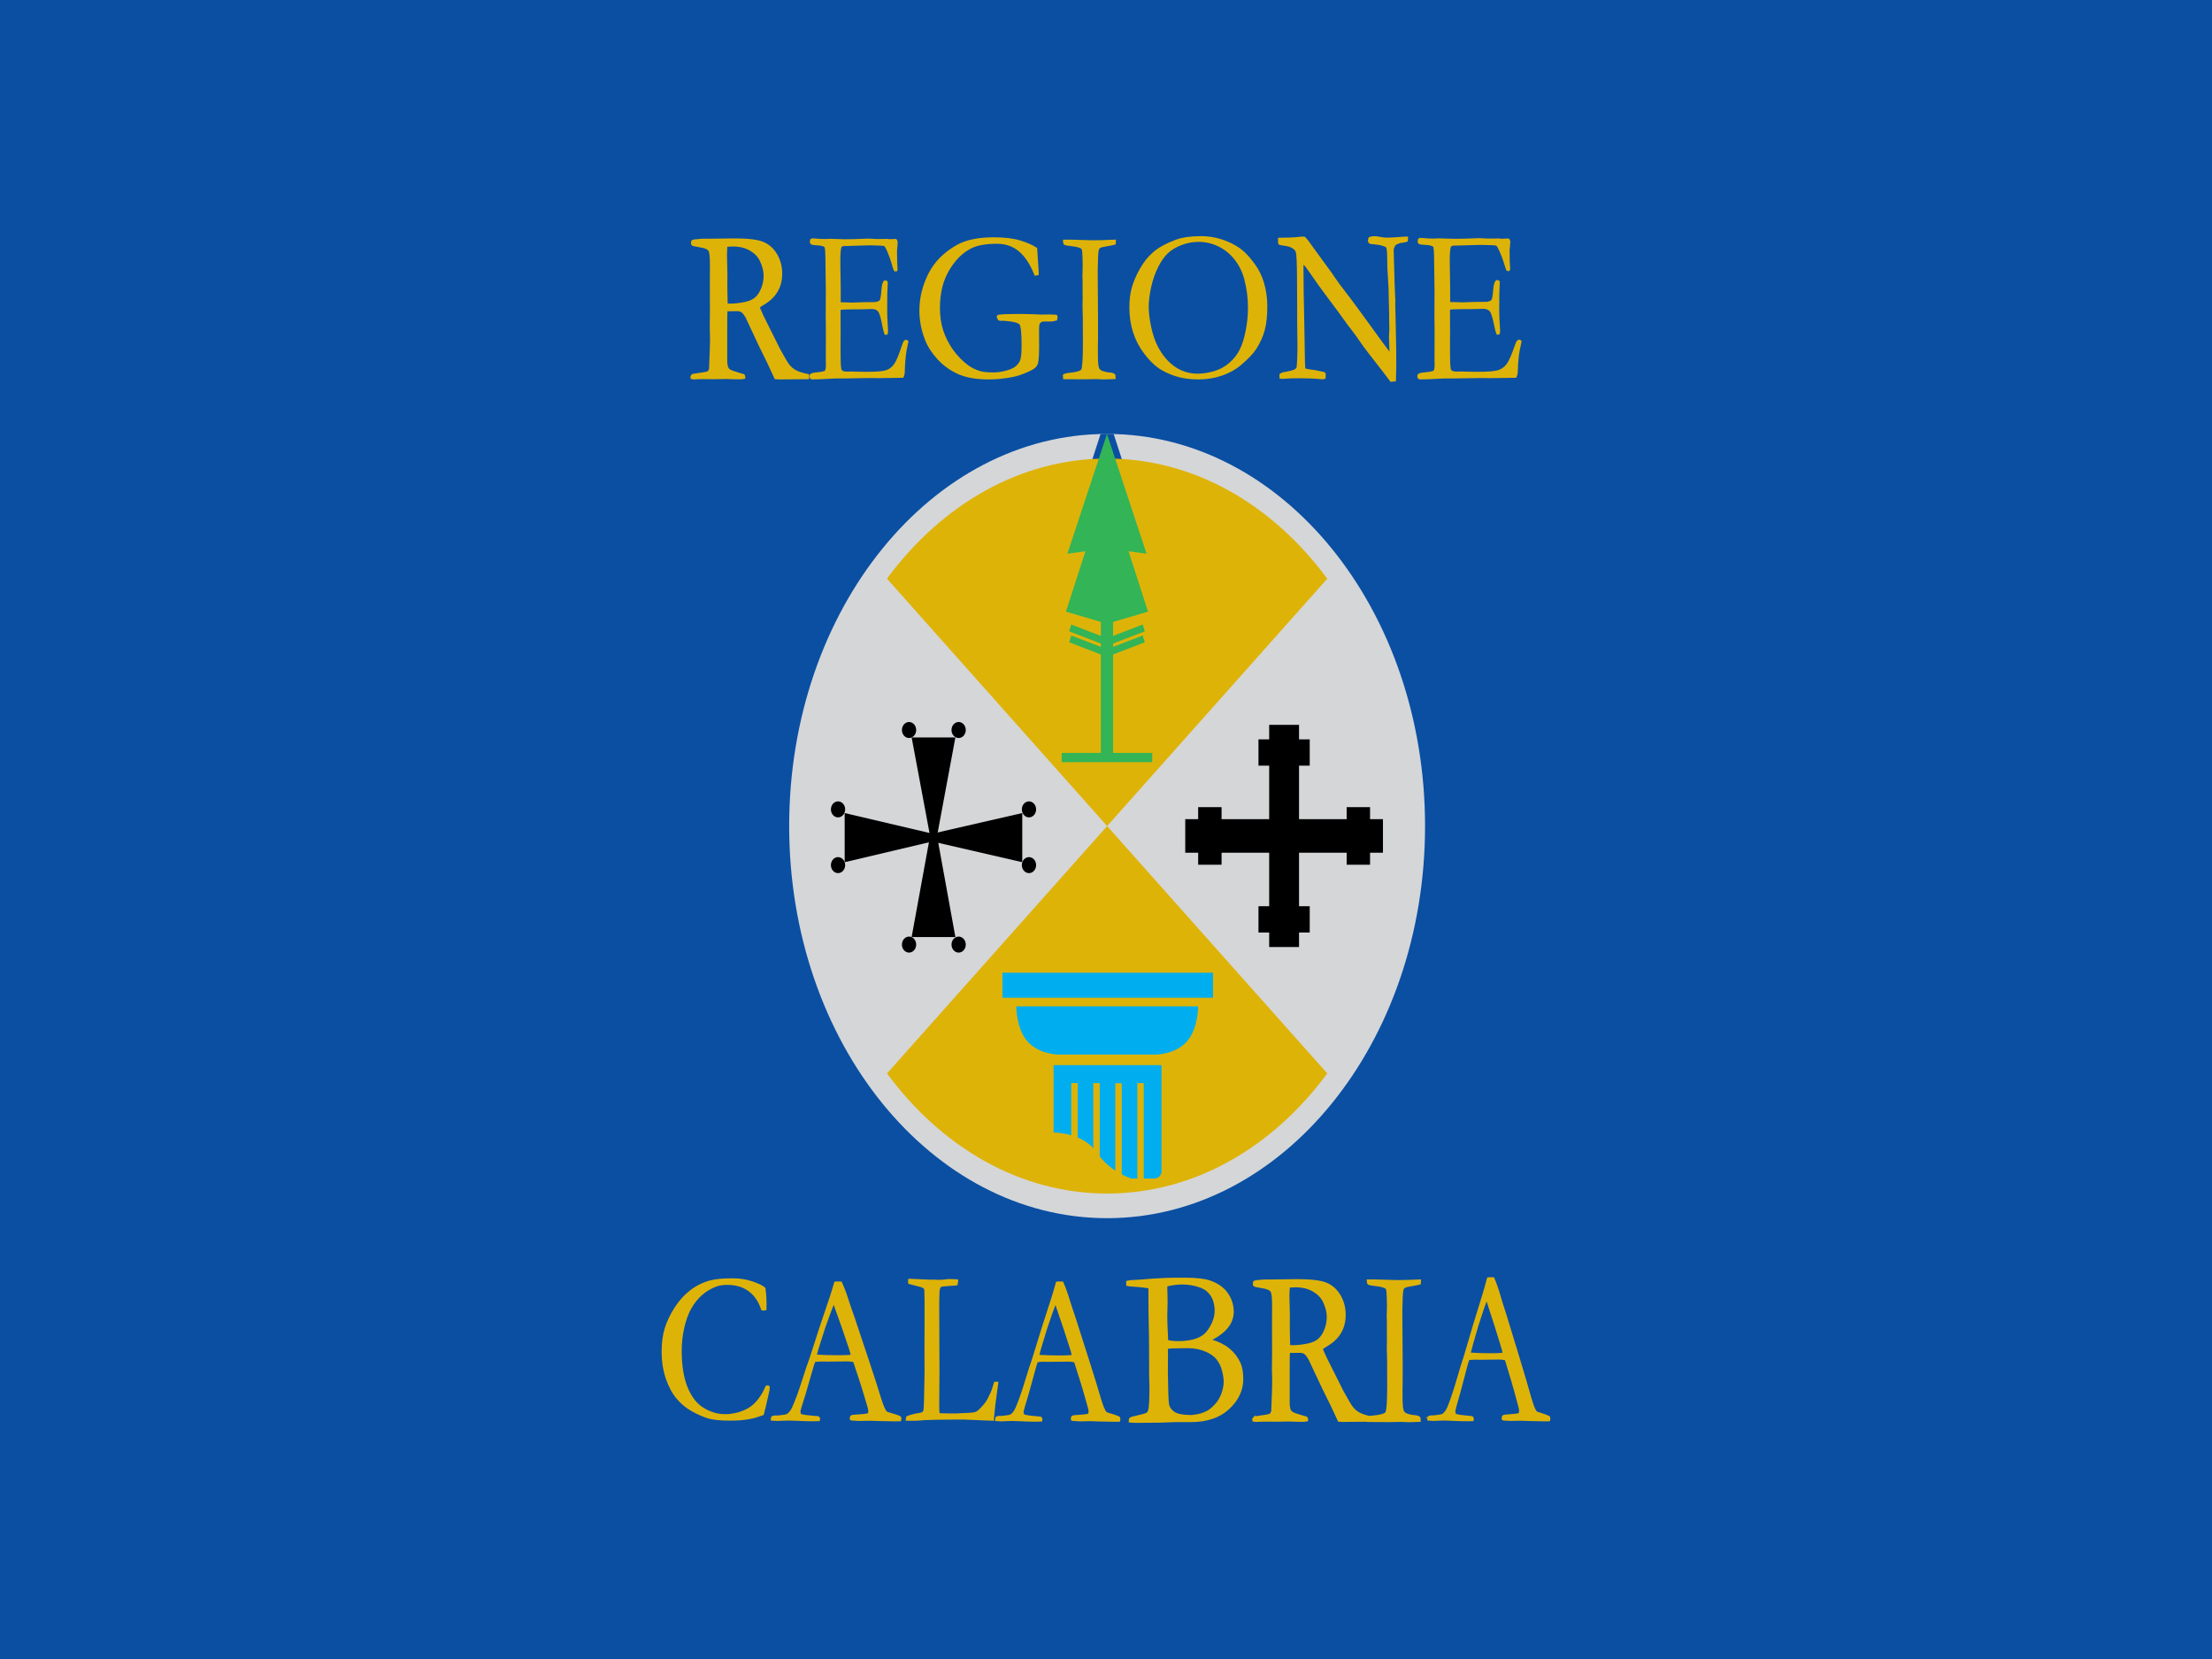 <svg xmlns="http://www.w3.org/2000/svg" viewBox="0 0 640 480"><rect width="640" height="480" style="fill:#0a4fa2;fill-opacity:1;fill-rule:evenodd;stroke:none"/><path d="M 200.381 108.436 C 202.974 108.083 204.439 107.834 204.777 107.688 C 205.008 107.584 205.221 107.273 205.416 106.754 L 205.416 106.411 C 205.416 105.892 205.487 104.014 205.629 100.775 C 205.665 99.861 205.683 98.969 205.683 98.097 L 205.603 94.391 L 205.656 90.187 L 205.629 82.37 L 205.656 76.764 C 205.674 74.398 205.518 72.955 205.19 72.436 C 204.861 71.917 204.013 71.548 202.645 71.33 C 201.278 71.112 200.523 70.951 200.381 70.847 C 200.239 70.744 200.167 70.578 200.167 70.349 C 200.167 70.204 200.194 70.017 200.247 69.789 C 200.425 69.602 200.834 69.498 201.473 69.477 C 201.562 69.477 201.806 69.451 202.206 69.399 C 202.605 69.348 202.983 69.322 203.338 69.322 L 205.523 69.322 L 212.53 69.228 C 216.491 69.228 219.266 69.571 220.856 70.256 C 222.446 70.941 223.711 72.098 224.653 73.728 C 225.594 75.358 226.065 77.18 226.065 79.194 C 226.065 83.014 224.351 85.931 220.923 87.944 C 220.336 88.297 219.875 88.609 219.537 88.879 C 220.141 90.374 220.985 92.169 222.068 94.266 L 225.452 101.055 C 226.802 103.546 227.734 105.109 228.25 105.742 C 228.765 106.375 229.391 106.899 230.128 107.315 C 230.865 107.73 232.104 108.124 233.845 108.498 C 233.862 108.706 233.871 108.872 233.871 108.996 C 233.871 109.121 233.863 109.277 233.845 109.463 C 231.411 109.505 228.56 109.526 225.292 109.526 C 225.061 109.526 224.742 109.505 224.333 109.463 C 223.072 106.64 221.589 103.536 219.884 100.152 L 215.94 91.744 C 215.407 90.872 214.968 90.327 214.622 90.109 C 214.275 89.891 213.818 89.782 213.249 89.782 L 210.985 89.813 L 210.239 89.782 C 210.185 90.446 210.159 91.806 210.159 93.861 L 210.159 104.512 C 210.141 104.906 210.212 105.456 210.372 106.162 C 210.514 106.557 210.758 106.873 211.105 107.112 C 211.451 107.351 212.45 107.709 214.102 108.187 L 215.194 108.498 C 215.336 108.706 215.407 108.986 215.407 109.339 C 214.928 109.443 214.59 109.495 214.395 109.495 C 212.796 109.495 211.669 109.474 211.011 109.432 C 210.674 109.412 210.399 109.401 210.185 109.401 L 206.562 109.464 L 203.018 109.432 C 202.858 109.432 202.05 109.464 200.594 109.526 L 200.061 109.401 L 200.008 109.09 C 200.008 108.903 200.132 108.685 200.381 108.436 L 200.381 108.436 Z M 210.292 88.069 C 210.772 88.09 211.127 88.1 211.358 88.1 C 212.637 88.1 214.111 87.924 215.781 87.571 C 216.953 87.301 217.903 86.86 218.631 86.247 C 219.36 85.635 219.968 84.726 220.456 83.522 C 220.945 82.318 221.189 81.072 221.189 79.785 C 221.189 78.373 220.807 76.879 220.043 75.301 C 219.457 74.097 218.467 73.09 217.073 72.28 C 215.678 71.47 214.004 71.065 212.051 71.065 C 211.571 71.065 210.949 71.097 210.186 71.159 C 210.115 72.238 210.079 73.069 210.079 73.65 L 210.212 79.474 L 210.185 81.872 C 210.185 83.491 210.221 85.557 210.292 88.069 L 210.292 88.069 Z" style="font-size:72.748px;font-style:normal;font-variant:normal;font-weight:normal;font-stretch:normal;text-indent:0;text-align:start;text-decoration:none;line-height:125%;letter-spacing:0px;word-spacing:0px;text-transform:none;direction:ltr;block-progression:tb;writing-mode:lr-tb;text-anchor:start;baseline-shift:baseline;color:#000000;fill:#deb308;fill-opacity:1;fill-rule:nonzero;stroke:#deb308;stroke-width:0.505;stroke-miterlimit:4;stroke-opacity:1;stroke-dasharray:none;marker:none;visibility:visible;display:inline;overflow:visible;enable-background:accumulate;font-family:Garamond;-inkscape-font-specification:Garamond"/><path d="M 234.5 108.587 C 234.65 108.399 234.778 108.284 234.883 108.242 C 235.138 108.138 235.574 108.055 236.19 107.992 C 237.646 107.867 238.548 107.679 238.893 107.429 C 239.103 107.012 239.208 106.427 239.208 105.676 L 239.186 103.486 L 239.208 95.538 L 239.163 91.782 L 239.186 83.928 L 239.073 75.009 C 239.058 72.882 238.961 71.682 238.78 71.411 C 238.51 71.014 237.706 70.785 236.37 70.722 C 235.799 70.702 235.296 70.639 234.86 70.535 C 234.665 70.389 234.567 70.201 234.567 69.971 C 234.567 69.804 234.605 69.606 234.68 69.377 C 234.815 69.272 234.935 69.22 235.041 69.22 C 235.251 69.22 235.506 69.231 235.806 69.251 C 236.693 69.356 237.609 69.408 238.555 69.408 L 240.222 69.345 L 244.187 69.47 C 246.17 69.471 247.717 69.439 248.828 69.377 C 249.94 69.314 250.691 69.283 251.081 69.283 C 251.427 69.283 252.283 69.325 253.65 69.408 L 256.849 69.377 L 257.232 69.471 L 259.102 69.377 L 259.327 69.533 C 259.402 69.7 259.455 69.878 259.485 70.065 C 259.485 70.357 259.451 70.806 259.383 71.411 C 259.316 72.016 259.282 72.391 259.282 72.537 C 259.282 74.707 259.334 76.543 259.44 78.045 C 259.424 78.17 259.379 78.254 259.304 78.295 C 259.139 78.295 258.989 78.264 258.854 78.201 C 258.688 77.805 258.467 77.106 258.189 76.105 C 257.911 75.103 257.494 73.946 256.939 72.631 C 256.563 71.755 256.27 71.234 256.06 71.067 C 255.85 70.9 255.414 70.816 254.753 70.816 C 254.618 70.816 253.935 70.796 252.703 70.754 C 252.373 70.733 252.05 70.722 251.735 70.722 L 245.314 70.91 L 244.75 70.91 C 243.924 70.91 243.429 71.056 243.264 71.348 C 243.008 71.849 242.881 73.32 242.881 75.761 C 242.881 76.011 242.918 78.514 242.993 83.271 L 242.993 87.621 C 243.158 87.683 243.339 87.714 243.534 87.714 L 243.917 87.714 C 244.172 87.715 244.548 87.725 245.043 87.746 C 245.824 87.788 246.35 87.808 246.62 87.808 C 246.801 87.808 246.958 87.797 247.093 87.777 C 248.716 87.694 250.803 87.652 253.357 87.652 C 254.153 87.464 254.618 87.245 254.753 86.995 C 254.979 86.619 255.148 85.639 255.26 84.053 C 255.373 82.468 255.625 81.571 256.015 81.362 C 256.21 81.362 256.39 81.414 256.556 81.518 C 256.586 81.685 256.601 81.842 256.601 81.988 C 256.601 82.134 256.586 82.374 256.556 82.708 C 256.481 83.479 256.443 85.899 256.443 89.967 C 256.443 91.052 256.484 92.262 256.567 93.597 C 256.65 94.933 256.691 95.652 256.691 95.757 C 256.691 95.944 256.668 96.195 256.623 96.508 C 256.503 96.591 256.406 96.633 256.331 96.633 L 256.173 96.633 C 255.933 96.049 255.7 95.141 255.474 93.91 C 255.084 91.803 254.675 90.484 254.247 89.952 C 253.819 89.42 253.124 89.154 252.163 89.154 C 251.952 89.154 251.569 89.17 251.014 89.201 C 250.458 89.232 249.632 89.248 248.535 89.248 L 247.071 89.248 C 244.983 89.248 243.617 89.31 242.971 89.436 L 242.948 90.468 L 242.971 96.226 L 242.948 99.856 L 242.971 103.392 C 242.986 105.52 243.083 106.751 243.264 107.085 C 243.519 107.544 244.075 107.773 244.931 107.773 L 246.305 107.742 C 246.425 107.742 246.895 107.758 247.713 107.789 C 248.532 107.82 249.542 107.836 250.743 107.836 C 253.642 107.836 255.572 107.664 256.533 107.32 C 257.495 106.975 258.287 106.365 258.91 105.489 C 259.533 104.613 260.318 102.725 261.264 99.825 C 261.55 98.97 261.835 98.542 262.121 98.542 C 262.256 98.542 262.406 98.625 262.571 98.792 C 262.136 100.858 261.888 102.214 261.828 102.86 C 261.662 104.321 261.565 105.812 261.535 107.335 C 261.535 108.024 261.415 108.597 261.174 109.056 L 260.679 109.056 L 254.348 109.15 L 251.509 109.119 L 244.751 109.244 L 242.002 109.244 C 241.657 109.244 241.334 109.255 241.033 109.275 C 238.33 109.442 236.34 109.526 235.063 109.526 C 234.838 109.526 234.684 109.473 234.601 109.369 C 234.519 109.265 234.477 109.108 234.477 108.9 L 234.5 108.587 Z" style="font-size:72.748px;font-style:normal;font-variant:normal;font-weight:normal;font-stretch:normal;text-indent:0;text-align:start;text-decoration:none;line-height:125%;letter-spacing:0px;word-spacing:0px;text-transform:none;direction:ltr;block-progression:tb;writing-mode:lr-tb;text-anchor:start;baseline-shift:baseline;color:#000000;fill:#deb308;fill-opacity:1;fill-rule:nonzero;stroke:#deb308;stroke-width:0.505;stroke-miterlimit:4;stroke-opacity:1;stroke-dasharray:none;marker:none;visibility:visible;display:inline;overflow:visible;enable-background:accumulate;font-family:Garamond;-inkscape-font-specification:Garamond"/><path d="M 299.835 71.889 L 300.133 76.506 C 300.241 77.903 300.295 78.855 300.295 79.361 L 299.537 79.513 C 298.327 76.435 296.825 74.126 295.029 72.587 C 293.233 71.048 291.035 70.279 288.436 70.279 C 285.259 70.279 282.786 70.714 281.017 71.585 C 278.453 72.82 276.26 74.967 274.437 78.025 C 272.614 81.083 271.702 84.769 271.702 89.082 C 271.702 91.573 272.036 93.811 272.704 95.795 C 273.372 97.78 274.315 99.628 275.534 101.339 C 276.752 103.051 278.192 104.534 279.852 105.79 C 280.935 106.62 282.226 107.248 283.724 107.673 C 284.573 107.896 285.836 108.007 287.515 108.007 C 288.598 108.007 289.798 107.835 291.116 107.491 C 292.434 107.146 293.427 106.686 294.095 106.109 C 294.762 105.531 295.218 104.878 295.462 104.149 C 295.706 103.42 295.827 102.003 295.827 99.896 C 295.827 96.393 295.62 94.353 295.205 93.775 C 294.789 93.198 293.481 92.819 291.279 92.636 L 290.196 92.545 L 289.465 92.576 C 289.356 92.555 289.212 92.525 289.031 92.484 L 288.625 91.725 C 288.625 91.624 288.688 91.492 288.815 91.33 C 289.753 91.168 291.793 91.087 294.934 91.087 C 295.638 91.087 296.784 91.107 298.373 91.148 L 301.161 91.269 L 303.68 91.239 C 304.167 91.239 304.754 91.259 305.44 91.3 C 305.566 91.32 305.647 91.355 305.683 91.406 C 305.719 91.457 305.737 91.543 305.737 91.664 C 305.737 91.887 305.692 92.17 305.602 92.515 C 304.844 92.697 304.257 92.788 303.842 92.788 L 302.082 92.758 C 301.486 92.758 301.008 92.991 300.647 93.456 C 300.467 93.679 300.376 94.439 300.376 95.735 L 300.403 99.714 C 300.403 102.448 300.304 104.19 300.106 104.939 C 299.997 105.385 299.772 105.784 299.429 106.139 C 299.086 106.493 298.364 106.914 297.263 107.4 C 295.692 108.108 294.266 108.584 292.985 108.827 C 290.602 109.293 288.3 109.526 286.08 109.526 C 282.506 109.526 279.577 109.015 277.294 107.992 C 275.01 106.969 273.043 105.547 271.391 103.724 C 269.739 101.901 268.562 100.058 267.858 98.195 C 266.793 95.461 266.26 92.677 266.26 89.842 C 266.26 86.298 267.095 82.83 268.765 79.437 C 270.434 76.045 273.129 73.286 276.847 71.16 C 279.464 69.661 283.02 68.912 287.515 68.912 C 290.62 68.912 293.161 69.216 295.137 69.823 C 297.114 70.431 298.68 71.119 299.835 71.889 L 299.835 71.889 Z" style="font-size:72.748px;font-style:normal;font-variant:normal;font-weight:normal;font-stretch:normal;text-indent:0;text-align:start;text-decoration:none;line-height:125%;letter-spacing:0px;word-spacing:0px;text-transform:none;direction:ltr;block-progression:tb;writing-mode:lr-tb;text-anchor:start;baseline-shift:baseline;color:#000000;fill:#deb308;fill-opacity:1;fill-rule:nonzero;stroke:#deb308;stroke-width:0.505;stroke-miterlimit:4;stroke-opacity:1;stroke-dasharray:none;marker:none;visibility:visible;display:inline;overflow:visible;enable-background:accumulate;font-family:Garamond;-inkscape-font-specification:Garamond"/><path d="M 307.796 108.526 C 308.146 108.339 308.504 108.225 308.87 108.183 C 311.306 107.975 312.699 107.595 313.049 107.043 C 313.399 106.492 313.574 103.822 313.574 99.034 L 313.551 95.755 L 313.551 92.32 L 313.455 88.542 L 313.503 86.325 L 313.479 83.889 L 313.479 81.016 L 313.431 79.736 L 313.479 78.112 C 313.495 77.737 313.503 77.3 313.503 76.801 C 313.503 75.489 313.455 74.105 313.36 72.648 C 313.296 72.356 313.208 72.075 313.097 71.804 C 312.508 71.409 311.557 71.143 310.243 71.008 C 308.93 70.873 308.186 70.722 308.011 70.555 C 307.883 70.43 307.812 70.108 307.796 69.587 L 309.802 69.587 L 316.13 69.775 C 317.753 69.775 319.918 69.712 322.625 69.587 C 322.625 69.92 322.609 70.233 322.577 70.524 C 322.259 70.628 321.725 70.743 320.977 70.868 C 319.465 71.097 318.541 71.315 318.207 71.523 C 318 71.628 317.849 71.804 317.753 72.054 C 317.594 72.429 317.499 73.126 317.467 74.146 L 317.347 78.175 L 317.443 92.07 L 317.443 97.566 C 317.411 99.294 317.395 100.47 317.395 101.095 C 317.395 103.426 317.439 104.915 317.526 105.56 C 317.614 106.205 317.765 106.669 317.98 106.95 C 318.195 107.231 318.549 107.454 319.043 107.621 C 319.775 107.85 320.348 107.975 320.762 107.996 C 321.654 108.037 322.219 108.204 322.458 108.495 C 322.505 108.766 322.529 108.995 322.529 109.182 L 322.529 109.432 C 321.081 109.494 320.014 109.526 319.329 109.526 C 318.931 109.526 318.223 109.495 317.204 109.432 L 313.909 109.494 L 308.297 109.463 L 307.843 109.463 L 307.796 108.526 Z" style="font-size:72.748px;font-style:normal;font-variant:normal;font-weight:normal;font-stretch:normal;text-indent:0;text-align:start;text-decoration:none;line-height:125%;letter-spacing:0px;word-spacing:0px;text-transform:none;direction:ltr;block-progression:tb;writing-mode:lr-tb;text-anchor:start;baseline-shift:baseline;color:#000000;fill:#deb308;fill-opacity:1;fill-rule:nonzero;stroke:#deb308;stroke-width:0.505;stroke-miterlimit:4;stroke-opacity:1;stroke-dasharray:none;marker:none;visibility:visible;display:inline;overflow:visible;enable-background:accumulate;font-family:Garamond;-inkscape-font-specification:Garamond"/><path d="M 327.018 88.955 C 327.018 86.832 327.247 84.944 327.704 83.289 C 328.161 81.635 328.93 79.84 330.013 77.905 C 331.095 75.97 332.401 74.352 333.93 73.051 C 335.46 71.75 337.578 70.601 340.283 69.602 C 342.186 68.915 344.593 68.572 347.503 68.572 C 349.462 68.572 351.379 68.863 353.254 69.446 C 355.129 70.028 356.831 70.84 358.361 71.88 C 359.891 72.921 361.421 74.523 362.951 76.687 C 364.014 78.186 364.816 79.799 365.357 81.526 C 366.066 83.794 366.421 86.135 366.421 88.549 C 366.421 91.296 366.183 93.575 365.707 95.385 C 365.231 97.196 364.434 98.985 363.315 100.754 C 362.438 102.128 360.936 103.709 358.809 105.499 C 357.391 106.706 355.628 107.679 353.52 108.418 C 351.412 109.156 349.136 109.526 346.692 109.526 C 344.21 109.526 341.999 109.203 340.059 108.558 C 338.119 107.913 336.5 107.127 335.204 106.201 C 333.907 105.275 332.573 103.907 331.202 102.097 C 329.831 100.286 328.791 98.288 328.082 96.103 C 327.373 93.918 327.018 91.535 327.018 88.955 L 327.018 88.955 Z M 346.44 108.371 C 348.007 108.371 349.635 108.126 351.323 107.637 C 353.011 107.148 354.509 106.337 355.815 105.202 C 357.121 104.068 358.142 102.778 358.879 101.332 C 359.616 99.886 360.208 98.028 360.656 95.76 C 361.104 93.492 361.328 91.223 361.328 88.955 C 361.328 86.125 360.954 83.326 360.208 80.558 C 359.63 78.456 358.688 76.578 357.382 74.924 C 356.076 73.269 354.499 71.99 352.652 71.084 C 350.805 70.179 348.837 69.727 346.748 69.726 C 345.05 69.727 343.389 70.039 341.766 70.663 C 340.143 71.287 338.809 72.083 337.764 73.051 C 336.72 74.019 335.749 75.392 334.854 77.171 C 333.958 78.951 333.277 80.912 332.811 83.055 C 332.345 85.199 332.111 87.093 332.111 88.736 C 332.111 90.464 332.345 92.42 332.811 94.605 C 333.277 96.79 333.916 98.684 334.728 100.286 C 335.54 101.888 336.538 103.309 337.722 104.547 C 338.907 105.785 340.236 106.732 341.71 107.388 C 343.184 108.043 344.761 108.371 346.44 108.371 L 346.44 108.371 Z" style="font-size:72.748px;font-style:normal;font-variant:normal;font-weight:normal;font-stretch:normal;text-indent:0;text-align:start;text-decoration:none;line-height:125%;letter-spacing:0px;word-spacing:0px;text-transform:none;direction:ltr;block-progression:tb;writing-mode:lr-tb;text-anchor:start;baseline-shift:baseline;color:#000000;fill:#deb308;fill-opacity:1;fill-rule:nonzero;stroke:#deb308;stroke-width:0.505;stroke-miterlimit:4;stroke-opacity:1;stroke-dasharray:none;marker:none;visibility:visible;display:inline;overflow:visible;enable-background:accumulate;font-family:Garamond;-inkscape-font-specification:Garamond"/><path d="M 370.054 70.545 L 370.029 69.045 C 372.63 69.045 374.535 68.962 375.743 68.795 C 376.213 68.733 376.541 68.702 376.725 68.702 C 376.876 68.702 377.103 68.713 377.405 68.733 C 378.11 69.462 378.764 70.295 379.369 71.232 C 379.503 71.419 379.654 71.627 379.822 71.856 L 385.133 79.134 L 385.889 80.259 C 386.963 81.821 387.94 83.153 388.822 84.257 C 389.703 85.361 391.419 87.662 393.97 91.16 L 399.986 99.438 C 400.574 100.25 401.329 101.26 402.252 102.468 L 402.277 101.968 C 402.176 99.073 402.126 97.543 402.126 97.376 L 402.227 95.502 L 402.176 92.566 L 402.176 91.223 C 402.176 90.369 402.118 87.735 402 83.32 C 401.983 82.716 401.916 81.576 401.799 79.9 C 401.681 78.223 401.623 76.75 401.623 75.48 C 401.623 73.189 401.514 71.857 401.295 71.482 C 401.144 71.211 400.431 70.93 399.156 70.638 C 398.853 70.618 398.383 70.555 397.746 70.451 C 396.991 70.409 396.546 70.357 396.412 70.295 C 396.277 70.232 396.143 70.055 396.009 69.764 C 396.042 69.431 396.118 69.118 396.235 68.827 C 396.688 68.66 397.133 68.577 397.57 68.577 C 398.039 68.577 398.623 68.65 399.319 68.795 C 400.016 68.941 400.641 69.014 401.195 69.014 C 401.967 69.014 403.167 68.951 404.795 68.827 C 405.718 68.743 406.355 68.702 406.708 68.702 L 407.136 68.702 L 407.085 69.67 C 406.817 69.816 406.448 69.904 405.978 69.936 C 405.508 69.967 405.071 70.055 404.669 70.201 C 404.064 70.43 403.704 70.628 403.586 70.794 C 403.183 71.336 402.982 71.888 402.982 72.45 L 403.259 82.321 L 403.46 86.85 L 403.435 88.162 L 403.586 94.44 C 403.687 98.73 403.737 102.457 403.737 105.622 C 403.737 106.31 403.704 107.799 403.637 110.089 L 402.453 110.214 C 401.866 109.381 399.844 106.757 396.386 102.343 C 395.581 101.322 395.035 100.604 394.75 100.187 L 392.585 97.095 C 391.746 95.95 391.2 95.221 390.949 94.909 C 390.697 94.596 390.512 94.367 390.395 94.221 C 388.566 91.639 386.191 88.411 383.271 84.538 C 382.482 83.497 381.324 81.873 379.796 79.665 C 378.84 78.27 378.236 77.416 377.984 77.104 C 377.732 76.792 377.388 76.438 376.952 76.042 L 376.876 77.104 C 376.876 81.165 376.96 86.766 377.128 93.909 L 377.304 104.248 C 377.321 105.123 377.363 105.966 377.43 106.778 L 378.311 107.028 C 379.906 107.215 381.475 107.497 383.019 107.871 C 383.136 107.996 383.237 108.09 383.321 108.153 L 383.296 109.339 C 383.027 109.444 382.809 109.496 382.641 109.496 C 382.457 109.496 382.23 109.475 381.962 109.433 C 380.3 109.267 378.278 109.183 375.894 109.183 C 374.216 109.183 372.739 109.235 371.464 109.339 L 371.111 109.371 C 370.96 109.371 370.742 109.35 370.457 109.308 L 370.432 108.371 L 371.086 107.996 L 372.269 107.778 C 373.327 107.59 374.099 107.382 374.585 107.153 C 374.904 107.007 375.164 106.788 375.366 106.497 C 375.55 105.06 375.643 102.957 375.643 100.187 C 375.643 98.896 375.618 96.533 375.567 93.097 L 375.567 88.849 L 375.517 79.978 C 375.483 76.021 375.374 73.689 375.19 72.981 C 375.089 72.606 374.879 72.273 374.56 71.981 C 373.923 71.419 373.088 71.065 372.056 70.919 C 371.023 70.774 370.356 70.649 370.054 70.544 L 370.054 70.545 Z" style="font-size:72.748px;font-style:normal;font-variant:normal;font-weight:normal;font-stretch:normal;text-indent:0;text-align:start;text-decoration:none;line-height:125%;letter-spacing:0px;word-spacing:0px;text-transform:none;direction:ltr;block-progression:tb;writing-mode:lr-tb;text-anchor:start;baseline-shift:baseline;color:#000000;fill:#deb308;fill-opacity:1;fill-rule:nonzero;stroke:#deb308;stroke-width:0.505;stroke-miterlimit:4;stroke-opacity:1;stroke-dasharray:none;marker:none;visibility:visible;display:inline;overflow:visible;enable-background:accumulate;font-family:Garamond;-inkscape-font-specification:Garamond"/><path d="M 410.356 108.584 C 410.514 108.395 410.649 108.28 410.76 108.238 C 411.03 108.134 411.49 108.05 412.14 107.987 C 413.678 107.861 414.629 107.673 414.994 107.422 C 415.216 107.003 415.327 106.417 415.327 105.664 L 415.303 103.467 L 415.327 95.493 L 415.279 91.726 L 415.303 83.847 L 415.184 74.9 C 415.168 72.765 415.065 71.562 414.875 71.29 C 414.59 70.892 413.741 70.662 412.33 70.599 C 411.727 70.578 411.196 70.515 410.736 70.411 C 410.53 70.264 410.427 70.076 410.427 69.846 C 410.427 69.678 410.467 69.479 410.546 69.249 C 410.689 69.145 410.816 69.092 410.927 69.092 C 411.149 69.092 411.418 69.103 411.735 69.124 C 412.671 69.228 413.638 69.281 414.637 69.281 L 416.397 69.218 L 420.584 69.343 C 422.677 69.344 424.31 69.312 425.483 69.249 C 426.657 69.187 427.45 69.155 427.862 69.155 C 428.227 69.155 429.13 69.197 430.573 69.281 L 433.951 69.25 L 434.355 69.344 L 436.329 69.25 L 436.567 69.406 C 436.647 69.574 436.702 69.752 436.734 69.94 C 436.734 70.233 436.698 70.683 436.626 71.29 C 436.555 71.897 436.519 72.274 436.519 72.42 C 436.519 74.597 436.574 76.438 436.685 77.945 C 436.669 78.071 436.622 78.154 436.543 78.196 C 436.368 78.196 436.21 78.165 436.067 78.102 C 435.892 77.705 435.659 77.003 435.365 75.999 C 435.072 74.994 434.632 73.833 434.045 72.514 C 433.649 71.635 433.34 71.112 433.118 70.945 C 432.896 70.777 432.436 70.694 431.738 70.694 C 431.595 70.694 430.874 70.673 429.574 70.631 C 429.225 70.61 428.884 70.6 428.551 70.6 L 421.772 70.788 L 421.177 70.788 C 420.305 70.788 419.782 70.934 419.608 71.227 C 419.338 71.73 419.203 73.205 419.203 75.654 C 419.203 75.905 419.243 78.416 419.322 83.188 L 419.322 87.551 C 419.497 87.614 419.687 87.645 419.893 87.645 L 420.297 87.645 C 420.567 87.645 420.963 87.656 421.487 87.677 C 422.311 87.719 422.866 87.739 423.152 87.739 C 423.342 87.739 423.508 87.728 423.651 87.708 C 425.364 87.624 427.568 87.582 430.263 87.582 C 431.104 87.394 431.595 87.174 431.738 86.923 C 431.976 86.547 432.154 85.563 432.273 83.972 C 432.392 82.382 432.658 81.482 433.07 81.273 C 433.276 81.273 433.466 81.325 433.641 81.43 C 433.673 81.597 433.688 81.754 433.688 81.9 C 433.688 82.047 433.673 82.288 433.641 82.622 C 433.562 83.397 433.522 85.824 433.522 89.905 C 433.522 90.994 433.565 92.208 433.653 93.547 C 433.74 94.886 433.783 95.608 433.784 95.713 C 433.783 95.901 433.76 96.152 433.712 96.466 C 433.585 96.55 433.482 96.592 433.403 96.592 L 433.236 96.592 C 432.983 96.006 432.737 95.096 432.499 93.861 C 432.087 91.747 431.655 90.423 431.203 89.89 C 430.751 89.356 430.018 89.089 429.003 89.089 C 428.781 89.089 428.376 89.105 427.79 89.136 C 427.203 89.168 426.331 89.183 425.173 89.183 L 423.627 89.183 C 421.423 89.184 419.98 89.246 419.298 89.372 L 419.275 90.408 L 419.298 96.184 L 419.275 99.825 L 419.298 103.373 C 419.314 105.507 419.417 106.742 419.608 107.077 C 419.877 107.537 420.464 107.768 421.368 107.768 L 422.819 107.736 C 422.945 107.736 423.441 107.752 424.305 107.783 C 425.169 107.815 426.236 107.831 427.504 107.831 C 430.565 107.831 432.602 107.658 433.617 107.313 C 434.632 106.967 435.468 106.355 436.126 105.476 C 436.784 104.597 437.613 102.703 438.612 99.794 C 438.913 98.936 439.215 98.507 439.516 98.507 C 439.659 98.507 439.817 98.591 439.991 98.758 C 439.532 100.83 439.27 102.19 439.207 102.839 C 439.032 104.304 438.929 105.801 438.897 107.328 C 438.897 108.019 438.771 108.594 438.517 109.055 L 437.994 109.055 L 431.31 109.149 L 428.313 109.118 L 421.177 109.243 L 418.276 109.243 C 417.911 109.243 417.57 109.254 417.253 109.274 C 414.399 109.442 412.298 109.526 410.95 109.526 C 410.712 109.526 410.549 109.473 410.462 109.369 C 410.375 109.264 410.331 109.107 410.331 108.898 L 410.356 108.584 Z" style="font-size:72.748px;font-style:normal;font-variant:normal;font-weight:normal;font-stretch:normal;text-indent:0;text-align:start;text-decoration:none;line-height:125%;letter-spacing:0px;word-spacing:0px;text-transform:none;direction:ltr;block-progression:tb;writing-mode:lr-tb;text-anchor:start;baseline-shift:baseline;color:#000000;fill:#deb308;fill-opacity:1;fill-rule:nonzero;stroke:#deb308;stroke-width:0.505;stroke-miterlimit:4;stroke-opacity:1;stroke-dasharray:none;marker:none;visibility:visible;display:inline;overflow:visible;enable-background:accumulate;font-family:Garamond;-inkscape-font-specification:Garamond"/><path d="M 221.215 372.753 C 221.431 374.313 221.538 375.914 221.538 377.556 C 221.538 377.88 221.53 378.316 221.512 378.863 C 221.26 378.924 221.071 378.954 220.946 378.954 C 220.838 378.954 220.685 378.934 220.487 378.893 C 219.733 376.522 218.502 374.698 216.795 373.422 C 215.089 372.145 212.978 371.507 210.463 371.507 C 209.133 371.507 208.01 371.679 207.094 372.023 C 205.477 372.652 204.058 373.518 202.836 374.622 C 201.614 375.727 200.581 377.044 199.737 378.574 C 198.892 380.104 198.223 381.958 197.729 384.137 C 197.235 386.315 196.988 388.539 196.988 390.809 C 196.988 395.146 197.572 398.728 198.74 401.555 C 199.908 404.382 201.506 406.398 203.537 407.604 C 205.567 408.809 207.615 409.412 209.681 409.412 L 210.948 409.382 C 212.385 409.179 213.364 408.987 213.885 408.804 C 215.196 408.379 216.279 407.877 217.132 407.3 C 217.986 406.722 218.821 405.906 219.639 404.853 C 220.456 403.799 221.152 402.573 221.727 401.174 L 222.051 401.053 C 222.14 401.053 222.275 401.114 222.455 401.235 C 222.437 401.722 222.419 402.036 222.401 402.178 C 221.646 405.602 221.098 407.943 220.757 409.199 C 220.47 409.28 220.11 409.402 219.679 409.564 C 217.577 410.375 214.765 410.78 211.244 410.78 C 208.405 410.78 206.281 410.562 204.871 410.127 C 203.46 409.691 201.924 409.012 200.262 408.09 C 198.601 407.168 197.141 405.947 195.883 404.427 C 194.626 402.907 193.611 400.987 192.838 398.667 C 192.065 396.346 191.679 393.818 191.679 391.082 C 191.679 388.489 191.985 386.224 192.595 384.289 C 193.206 382.353 194.149 380.393 195.425 378.407 C 196.701 376.421 198.205 374.769 199.939 373.452 C 201.673 372.135 203.6 371.203 205.72 370.655 C 207.211 370.291 209.322 370.108 212.053 370.108 C 214.047 370.108 215.924 370.407 217.685 371.005 C 219.445 371.603 220.622 372.185 221.215 372.753 L 221.215 372.753 Z" style="font-size:72.748px;font-style:normal;font-variant:normal;font-weight:normal;font-stretch:normal;text-indent:0;text-align:start;text-decoration:none;line-height:125%;letter-spacing:0px;word-spacing:0px;text-transform:none;direction:ltr;block-progression:tb;writing-mode:lr-tb;text-anchor:start;baseline-shift:baseline;color:#000000;fill:#deb308;fill-opacity:1;fill-rule:nonzero;stroke:#deb308;stroke-width:0.505;stroke-miterlimit:4;stroke-opacity:1;stroke-dasharray:none;marker:none;visibility:visible;display:inline;overflow:visible;enable-background:accumulate;font-family:Garamond;-inkscape-font-specification:Garamond"/><path d="M 223.373 410.041 C 223.624 409.882 223.848 409.802 224.046 409.802 L 224.664 409.802 C 224.79 409.802 225.005 409.793 225.31 409.773 C 226.691 409.634 227.507 409.495 227.758 409.356 C 228.386 408.979 228.924 408.324 229.373 407.391 C 230.305 405.367 231.354 402.5 232.52 398.789 C 233.076 397.023 233.426 395.951 233.57 395.574 C 234.018 394.384 234.448 393.133 234.861 391.824 L 237.39 383.995 C 237.784 382.765 238.735 379.947 240.242 375.542 C 240.618 374.431 241.076 372.942 241.614 371.077 L 242.394 371.017 L 243.336 371.047 C 244.107 372.734 244.788 374.55 245.38 376.494 C 245.703 377.526 246.232 379.064 246.968 381.108 L 251.057 393.342 L 253.236 399.98 C 254.384 403.75 255.137 406.067 255.496 406.93 C 255.855 407.793 256.187 408.364 256.492 408.642 C 256.581 408.721 256.918 408.84 257.5 408.999 C 258.083 409.158 258.491 409.277 258.725 409.356 C 259.55 409.614 260.124 409.832 260.446 410.011 C 260.518 410.229 260.554 410.398 260.554 410.517 C 260.554 410.616 260.527 410.765 260.473 410.963 C 259.899 410.983 259.496 410.993 259.263 410.993 C 258.348 410.993 256.734 410.963 254.42 410.904 L 251.73 410.815 L 248.474 410.874 C 248.259 410.874 248.039 410.859 247.815 410.829 C 247.591 410.8 247.398 410.785 247.237 410.785 L 246.645 410.785 C 246.447 410.765 246.268 410.705 246.107 410.606 C 246.107 410.328 246.151 410.06 246.241 409.802 C 246.456 409.683 246.654 409.614 246.833 409.594 L 249.658 409.386 C 250.393 409.346 250.949 409.237 251.326 409.058 C 251.434 408.701 251.487 408.433 251.487 408.255 C 251.487 407.897 251.254 406.975 250.788 405.486 C 250.465 404.494 250.183 403.552 249.94 402.659 C 249.698 401.766 248.743 398.829 247.075 393.848 C 246.34 393.709 245.694 393.64 245.138 393.64 L 239.381 393.699 L 237.686 393.669 C 237.076 393.669 236.403 393.719 235.668 393.818 C 235.435 394.413 235.282 394.84 235.211 395.098 L 232.843 403.284 C 231.839 406.399 231.336 408.116 231.336 408.433 C 231.336 408.612 231.417 408.909 231.579 409.326 C 231.955 409.445 232.457 409.554 233.085 409.654 L 236.744 410.011 C 236.941 410.189 237.04 410.348 237.04 410.487 C 237.04 410.586 237.013 410.735 236.959 410.933 C 236.152 410.953 235.534 410.963 235.103 410.963 C 233.668 410.963 232 410.914 230.099 410.814 C 229.22 410.775 228.592 410.755 228.216 410.755 C 227.839 410.755 227.184 410.775 226.252 410.814 C 225.642 410.854 225.203 410.874 224.933 410.874 C 224.503 410.874 223.947 410.844 223.265 410.785 L 223.265 410.606 C 223.265 410.467 223.301 410.279 223.373 410.041 L 223.373 410.041 Z M 236.206 392.181 C 238.125 392.3 240.313 392.36 242.771 392.36 C 244.17 392.36 245.398 392.31 246.456 392.211 C 246.277 391.437 246.071 390.713 245.838 390.038 C 244.672 386.585 244.026 384.68 243.901 384.323 L 241.452 377.447 L 241.183 376.911 C 241.076 377.149 240.681 378.171 240 379.977 C 238.852 383.073 238.027 385.484 237.524 387.21 C 237.291 387.984 237.049 388.753 236.798 389.517 C 236.547 390.281 236.39 390.817 236.327 391.124 C 236.264 391.432 236.17 391.744 236.045 392.062 L 236.206 392.181 Z" style="font-size:72.748px;font-style:normal;font-variant:normal;font-weight:normal;font-stretch:normal;text-indent:0;text-align:start;text-decoration:none;line-height:125%;letter-spacing:0px;word-spacing:0px;text-transform:none;direction:ltr;block-progression:tb;writing-mode:lr-tb;text-anchor:start;baseline-shift:baseline;color:#000000;fill:#deb308;fill-opacity:1;fill-rule:nonzero;stroke:#deb308;stroke-width:0.505;stroke-miterlimit:4;stroke-opacity:1;stroke-dasharray:none;marker:none;visibility:visible;display:inline;overflow:visible;enable-background:accumulate;font-family:Garamond;-inkscape-font-specification:Garamond"/><path d="M 262.296 410.823 C 262.311 410.505 262.371 410.22 262.477 409.966 C 263.649 409.522 264.792 409.226 265.905 409.078 C 266.642 408.994 267.115 408.761 267.326 408.381 C 267.476 408.106 267.566 407.091 267.596 405.336 L 267.754 396.963 L 267.732 391.286 L 267.754 383.864 L 267.754 381.898 C 267.769 377.437 267.754 374.656 267.709 373.557 C 267.694 373.346 267.634 373.05 267.529 372.669 C 267.138 372.415 266.811 372.246 266.548 372.161 C 266.284 372.077 265.108 371.77 263.018 371.242 C 263.003 371.009 262.995 370.84 262.995 370.734 C 262.995 370.607 263.003 370.438 263.018 370.227 C 263.304 370.227 263.77 370.248 264.416 370.29 L 267.844 370.449 L 269.829 370.512 L 270.416 370.48 C 270.491 370.48 270.709 370.502 271.07 370.544 C 271.957 370.544 272.468 370.533 272.603 370.512 L 274.408 370.322 C 275.625 370.322 276.482 370.353 276.979 370.417 C 276.964 370.797 276.911 371.21 276.821 371.654 C 276.655 371.696 275.874 371.754 274.475 371.828 C 273.077 371.902 272.272 372.024 272.062 372.193 C 271.716 372.468 271.543 373.313 271.543 374.73 C 271.543 375.068 271.528 375.756 271.498 376.792 L 271.498 378.694 L 271.521 384.562 L 271.521 386.56 L 271.566 397.058 L 271.498 406.001 L 271.521 407.968 C 271.521 408.602 271.596 408.993 271.746 409.141 C 272.122 409.163 273.227 409.184 275.062 409.205 L 276.595 409.205 L 280.497 409.014 C 281.52 408.972 282.249 408.829 282.685 408.586 C 283.121 408.343 283.85 407.629 284.873 406.445 C 285.489 405.684 285.97 404.902 286.316 404.098 C 286.391 403.929 286.519 403.676 286.699 403.337 C 286.985 402.787 287.368 401.688 287.85 400.039 L 288.594 400.039 C 288.504 400.8 288.406 401.519 288.301 402.195 C 287.865 405.177 287.564 407.661 287.399 409.649 C 287.368 410.071 287.338 410.463 287.308 410.822 L 278.873 410.473 C 271.626 410.473 267.326 410.568 265.973 410.759 C 265.552 410.801 265.108 410.822 264.642 410.822 L 262.296 410.823 Z" style="font-size:72.748px;font-style:normal;font-variant:normal;font-weight:normal;font-stretch:normal;text-indent:0;text-align:start;text-decoration:none;line-height:125%;letter-spacing:0px;word-spacing:0px;text-transform:none;direction:ltr;block-progression:tb;writing-mode:lr-tb;text-anchor:start;baseline-shift:baseline;color:#000000;fill:#deb308;fill-opacity:1;fill-rule:nonzero;stroke:#deb308;stroke-width:0.505;stroke-miterlimit:4;stroke-opacity:1;stroke-dasharray:none;marker:none;visibility:visible;display:inline;overflow:visible;enable-background:accumulate;font-family:Garamond;-inkscape-font-specification:Garamond"/><path d="M 288.263 410.161 C 288.504 410.002 288.719 409.922 288.908 409.922 L 289.502 409.922 C 289.622 409.922 289.829 409.912 290.121 409.892 C 291.445 409.753 292.228 409.613 292.469 409.474 C 293.071 409.096 293.587 408.439 294.017 407.503 C 294.911 405.473 295.918 402.597 297.036 398.874 C 297.569 397.103 297.904 396.028 298.042 395.65 C 298.472 394.456 298.885 393.202 299.28 391.888 L 301.706 384.035 C 302.084 382.801 302.996 379.975 304.441 375.556 C 304.802 374.441 305.241 372.948 305.757 371.077 L 306.505 371.017 L 307.408 371.047 C 308.147 372.739 308.801 374.561 309.369 376.511 C 309.678 377.546 310.186 379.089 310.891 381.139 L 314.813 393.411 L 316.903 400.069 C 318.004 403.851 318.726 406.175 319.07 407.041 C 319.414 407.907 319.732 408.479 320.025 408.758 C 320.111 408.837 320.433 408.957 320.992 409.116 C 321.551 409.275 321.943 409.395 322.166 409.474 C 322.957 409.733 323.508 409.952 323.818 410.131 C 323.886 410.35 323.921 410.519 323.921 410.639 C 323.921 410.738 323.895 410.887 323.843 411.087 C 323.293 411.107 322.906 411.116 322.682 411.116 C 321.805 411.116 320.257 411.087 318.038 411.027 L 315.458 410.937 L 312.336 410.997 C 312.13 410.997 311.919 410.982 311.704 410.952 C 311.489 410.922 311.304 410.908 311.149 410.908 L 310.582 410.908 C 310.392 410.887 310.22 410.828 310.066 410.728 C 310.065 410.45 310.109 410.181 310.195 409.922 C 310.401 409.803 310.59 409.733 310.762 409.713 L 313.471 409.504 C 314.177 409.464 314.71 409.355 315.071 409.176 C 315.174 408.817 315.226 408.549 315.226 408.37 C 315.226 408.011 315.002 407.086 314.555 405.593 C 314.245 404.598 313.974 403.652 313.742 402.756 C 313.51 401.861 312.594 398.915 310.994 393.919 C 310.289 393.779 309.67 393.71 309.137 393.71 L 303.615 393.769 L 301.99 393.739 C 301.405 393.739 300.76 393.789 300.055 393.888 C 299.831 394.486 299.685 394.914 299.616 395.172 L 297.345 403.383 C 296.382 406.508 295.901 408.23 295.901 408.549 C 295.901 408.728 295.978 409.026 296.133 409.444 C 296.494 409.564 296.976 409.673 297.578 409.773 L 301.087 410.131 C 301.276 410.31 301.37 410.469 301.37 410.609 C 301.37 410.708 301.345 410.858 301.293 411.057 C 300.519 411.077 299.926 411.087 299.513 411.087 C 298.137 411.087 296.537 411.037 294.714 410.937 C 293.871 410.898 293.269 410.878 292.908 410.878 C 292.546 410.878 291.919 410.897 291.024 410.937 C 290.439 410.977 290.018 410.997 289.76 410.997 C 289.347 410.997 288.814 410.967 288.16 410.907 L 288.16 410.728 C 288.16 410.589 288.195 410.4 288.263 410.161 L 288.263 410.161 Z M 300.571 392.246 C 302.411 392.366 304.51 392.425 306.866 392.425 C 308.208 392.425 309.386 392.376 310.401 392.276 C 310.229 391.5 310.031 390.773 309.807 390.096 C 308.689 386.633 308.07 384.722 307.95 384.364 L 305.602 377.467 L 305.344 376.929 C 305.241 377.168 304.862 378.193 304.209 380.005 C 303.108 383.11 302.316 385.528 301.835 387.26 C 301.611 388.036 301.379 388.808 301.138 389.574 C 300.897 390.34 300.747 390.878 300.687 391.186 C 300.626 391.495 300.536 391.808 300.416 392.127 L 300.571 392.246 Z" style="font-size:72.748px;font-style:normal;font-variant:normal;font-weight:normal;font-stretch:normal;text-indent:0;text-align:start;text-decoration:none;line-height:125%;letter-spacing:0px;word-spacing:0px;text-transform:none;direction:ltr;block-progression:tb;writing-mode:lr-tb;text-anchor:start;baseline-shift:baseline;color:#000000;fill:#deb308;fill-opacity:1;fill-rule:nonzero;stroke:#deb308;stroke-width:0.505;stroke-miterlimit:4;stroke-opacity:1;stroke-dasharray:none;marker:none;visibility:visible;display:inline;overflow:visible;enable-background:accumulate;font-family:Garamond;-inkscape-font-specification:Garamond"/><path d="M 326.097 371.807 L 326.097 370.818 C 326.43 370.733 326.694 370.679 326.89 370.658 L 329.648 370.498 C 331.937 370.285 334.5 370.115 337.337 369.987 C 338.472 369.945 340.262 369.924 342.708 369.924 C 346.034 369.924 348.47 370.19 350.016 370.722 C 352.265 371.509 353.943 372.696 355.049 374.282 C 356.154 375.867 356.707 377.629 356.707 379.566 C 356.707 382.716 354.643 385.366 350.514 387.515 L 350.368 387.771 C 352.481 388.388 354.212 389.25 355.562 390.357 C 356.912 391.464 357.949 392.815 358.673 394.412 C 359.201 395.582 359.465 397.115 359.465 399.009 C 359.465 402.181 358.14 405.006 355.489 407.486 C 352.838 409.965 349.184 411.205 344.528 411.205 L 340.155 411.205 L 335.723 411.365 C 331.81 411.407 329.521 411.429 328.856 411.429 C 328.171 411.429 327.496 411.396 326.831 411.333 L 326.831 410.982 C 326.831 410.726 326.88 410.545 326.978 410.439 C 327.095 410.311 327.32 410.205 327.653 410.12 C 330.098 409.566 331.482 409.188 331.805 408.986 C 332.128 408.784 332.348 408.459 332.466 408.012 C 332.7 407.161 332.818 404.969 332.818 401.435 C 332.818 401.116 332.809 400.712 332.788 400.222 C 332.749 398.796 332.73 397.977 332.73 397.764 L 332.73 394.443 C 332.73 388.824 332.671 383.918 332.554 379.725 L 332.524 373.308 L 332.495 372.51 C 330.832 372.254 329.365 372.095 328.093 372.031 C 327.271 372.009 326.606 371.935 326.097 371.807 L 326.097 371.807 Z M 337.748 387.962 C 338.726 388.175 339.754 388.282 340.83 388.282 C 345.056 388.282 347.922 387.271 349.429 385.249 C 350.935 383.227 351.688 381.215 351.688 379.214 C 351.688 378.32 351.556 377.411 351.292 376.485 C 351.028 375.559 350.558 374.723 349.883 373.978 C 349.208 373.233 348.372 372.68 347.374 372.318 C 345.672 371.701 343.931 371.392 342.15 371.392 C 340.487 371.392 338.942 371.594 337.513 371.999 C 337.494 372.446 337.484 372.776 337.484 372.989 C 337.484 373.201 337.504 373.808 337.543 374.808 C 337.562 375.447 337.572 376.086 337.572 376.724 L 337.484 380.587 L 337.513 382.886 L 337.719 387.388 L 337.748 387.962 Z M 344.645 409.673 C 346.582 409.524 348.206 409.077 349.517 408.332 C 350.123 407.991 350.842 407.379 351.674 406.496 C 352.505 405.613 353.151 404.554 353.611 403.319 C 354.07 402.085 354.3 400.893 354.3 399.743 C 354.3 398.871 354.139 397.796 353.816 396.519 C 353.493 395.242 352.945 394.119 352.173 393.151 C 351.4 392.182 350.25 391.384 348.724 390.756 C 347.198 390.128 345.516 389.814 343.676 389.814 C 340.116 389.814 338.12 389.889 337.689 390.038 C 337.67 390.527 337.66 390.889 337.66 391.123 L 337.689 392.304 L 337.66 394.699 L 337.66 397.413 C 337.719 402.415 337.826 405.373 337.983 406.289 C 338.14 407.204 338.673 407.991 339.582 408.651 C 340.492 409.311 342.18 409.651 344.645 409.673 L 344.645 409.673 Z" style="font-size:72.748px;font-style:normal;font-variant:normal;font-weight:normal;font-stretch:normal;text-indent:0;text-align:start;text-decoration:none;line-height:125%;letter-spacing:0px;word-spacing:0px;text-transform:none;direction:ltr;block-progression:tb;writing-mode:lr-tb;text-anchor:start;baseline-shift:baseline;color:#000000;fill:#deb308;fill-opacity:1;fill-rule:nonzero;stroke:#deb308;stroke-width:0.505;stroke-miterlimit:4;stroke-opacity:1;stroke-dasharray:none;marker:none;visibility:visible;display:inline;overflow:visible;enable-background:accumulate;font-family:Garamond;-inkscape-font-specification:Garamond"/><path d="M 362.936 410.055 C 365.578 409.697 367.07 409.445 367.414 409.298 C 367.649 409.193 367.866 408.877 368.065 408.352 L 368.065 408.005 C 368.065 407.479 368.138 405.576 368.283 402.296 C 368.319 401.371 368.337 400.467 368.337 399.583 L 368.255 395.83 L 368.31 391.572 L 368.283 383.655 L 368.31 377.978 C 368.328 375.581 368.169 374.12 367.835 373.594 C 367.5 373.068 366.636 372.695 365.243 372.474 C 363.85 372.253 363.081 372.09 362.936 371.985 C 362.791 371.88 362.719 371.712 362.719 371.481 C 362.719 371.333 362.746 371.144 362.8 370.913 C 362.981 370.724 363.397 370.619 364.049 370.597 C 364.139 370.598 364.388 370.571 364.795 370.519 C 365.202 370.466 365.587 370.44 365.948 370.44 L 368.174 370.44 L 375.312 370.345 C 379.346 370.345 382.174 370.692 383.793 371.386 C 385.412 372.08 386.701 373.252 387.66 374.902 C 388.619 376.553 389.099 378.398 389.099 380.438 C 389.099 384.307 387.353 387.261 383.861 389.301 C 383.264 389.658 382.793 389.974 382.45 390.247 C 383.065 391.761 383.924 393.58 385.028 395.704 L 388.475 402.579 C 389.85 405.103 390.8 406.685 391.324 407.326 C 391.849 407.968 392.487 408.499 393.238 408.919 C 393.989 409.34 395.251 409.739 397.024 410.118 C 397.042 410.328 397.051 410.496 397.051 410.622 C 397.051 410.748 397.042 410.906 397.024 411.095 C 394.545 411.137 391.641 411.158 388.312 411.158 C 388.077 411.158 387.751 411.137 387.335 411.095 C 386.05 408.236 384.539 405.092 382.802 401.665 L 378.786 393.149 C 378.243 392.266 377.795 391.714 377.442 391.493 C 377.089 391.272 376.624 391.162 376.045 391.162 L 373.738 391.193 L 372.978 391.162 C 372.923 391.835 372.896 393.212 372.896 395.294 L 372.896 406.08 C 372.878 406.48 372.951 407.037 373.113 407.752 C 373.258 408.152 373.507 408.472 373.86 408.714 C 374.213 408.956 375.23 409.319 376.913 409.802 L 378.026 410.118 C 378.17 410.328 378.243 410.612 378.243 410.969 C 377.754 411.074 377.411 411.127 377.212 411.127 C 375.583 411.127 374.434 411.106 373.765 411.064 C 373.421 411.043 373.141 411.032 372.923 411.032 L 369.232 411.095 L 365.623 411.064 C 365.46 411.064 364.637 411.095 363.153 411.158 L 362.61 411.032 L 362.556 410.717 C 362.556 410.528 362.683 410.307 362.936 410.054 L 362.936 410.055 Z M 373.032 389.427 C 373.521 389.448 373.882 389.459 374.118 389.459 C 375.42 389.459 376.922 389.28 378.623 388.923 C 379.817 388.649 380.785 388.203 381.527 387.582 C 382.269 386.962 382.888 386.042 383.386 384.822 C 383.884 383.603 384.132 382.341 384.132 381.038 C 384.132 379.608 383.743 378.094 382.965 376.496 C 382.368 375.276 381.359 374.256 379.939 373.436 C 378.519 372.616 376.814 372.206 374.823 372.206 C 374.335 372.206 373.701 372.238 372.923 372.301 C 372.851 373.394 372.815 374.235 372.815 374.824 L 372.951 380.722 L 372.924 383.151 C 372.924 384.791 372.96 386.883 373.032 389.427 L 373.032 389.427 Z" style="font-size:72.748px;font-style:normal;font-variant:normal;font-weight:normal;font-stretch:normal;text-indent:0;text-align:start;text-decoration:none;line-height:125%;letter-spacing:0px;word-spacing:0px;text-transform:none;direction:ltr;block-progression:tb;writing-mode:lr-tb;text-anchor:start;baseline-shift:baseline;color:#000000;fill:#deb308;fill-opacity:1;fill-rule:nonzero;stroke:#deb308;stroke-width:0.505;stroke-miterlimit:4;stroke-opacity:1;stroke-dasharray:none;marker:none;visibility:visible;display:inline;overflow:visible;enable-background:accumulate;font-family:Garamond;-inkscape-font-specification:Garamond"/><path d="M 395.685 410.218 C 396.045 410.027 396.412 409.91 396.788 409.867 C 399.287 409.655 400.717 409.266 401.076 408.703 C 401.436 408.139 401.615 405.411 401.615 400.519 L 401.591 397.168 L 401.591 393.659 L 401.493 389.798 L 401.542 387.533 L 401.517 385.044 L 401.517 382.108 L 401.468 380.8 L 401.517 379.141 C 401.534 378.758 401.542 378.311 401.542 377.801 C 401.542 376.461 401.493 375.046 401.395 373.557 C 401.329 373.26 401.239 372.972 401.125 372.696 C 400.521 372.292 399.545 372.021 398.197 371.882 C 396.849 371.744 396.086 371.59 395.906 371.42 C 395.775 371.292 395.702 370.962 395.685 370.43 L 397.744 370.43 L 404.237 370.622 C 405.903 370.622 408.125 370.558 410.902 370.43 C 410.902 370.771 410.886 371.09 410.853 371.388 C 410.526 371.494 409.979 371.611 409.211 371.739 C 407.66 371.973 406.712 372.196 406.369 372.409 C 406.157 372.515 406.001 372.696 405.903 372.951 C 405.74 373.334 405.642 374.047 405.609 375.089 L 405.487 379.205 L 405.585 393.403 L 405.585 399.019 C 405.552 400.785 405.536 401.986 405.536 402.624 C 405.536 405.007 405.581 406.528 405.671 407.187 C 405.761 407.847 405.916 408.32 406.136 408.607 C 406.357 408.894 406.72 409.123 407.227 409.293 C 407.978 409.527 408.566 409.655 408.991 409.676 C 409.906 409.718 410.486 409.889 410.731 410.186 C 410.78 410.463 410.804 410.697 410.804 410.888 L 410.804 411.144 C 409.318 411.207 408.223 411.239 407.521 411.239 C 407.112 411.239 406.385 411.207 405.34 411.144 L 401.958 411.207 L 396.2 411.175 L 395.734 411.175 L 395.685 410.218 Z" style="font-size:72.748px;font-style:normal;font-variant:normal;font-weight:normal;font-stretch:normal;text-indent:0;text-align:start;text-decoration:none;line-height:125%;letter-spacing:0px;word-spacing:0px;text-transform:none;direction:ltr;block-progression:tb;writing-mode:lr-tb;text-anchor:start;baseline-shift:baseline;color:#000000;fill:#deb308;fill-opacity:1;fill-rule:nonzero;stroke:#deb308;stroke-width:0.505;stroke-miterlimit:4;stroke-opacity:1;stroke-dasharray:none;marker:none;visibility:visible;display:inline;overflow:visible;enable-background:accumulate;font-family:Garamond;-inkscape-font-specification:Garamond"/><path d="M 413.316 410.011 C 413.553 409.848 413.764 409.766 413.949 409.766 L 414.532 409.766 C 414.65 409.766 414.853 409.756 415.14 409.735 C 416.44 409.592 417.208 409.449 417.445 409.305 C 418.036 408.917 418.542 408.242 418.964 407.28 C 419.843 405.194 420.83 402.238 421.928 398.413 C 422.451 396.593 422.781 395.488 422.916 395.099 C 423.338 393.872 423.743 392.583 424.132 391.233 L 426.512 383.164 C 426.884 381.895 427.779 378.991 429.197 374.45 C 429.552 373.304 429.983 371.77 430.489 369.847 L 431.224 369.786 L 432.11 369.817 C 432.836 371.556 433.478 373.427 434.035 375.432 C 434.339 376.495 434.837 378.081 435.53 380.188 L 439.38 392.798 L 441.431 399.641 C 442.512 403.527 443.221 405.915 443.559 406.805 C 443.897 407.695 444.209 408.283 444.496 408.569 C 444.58 408.651 444.897 408.774 445.446 408.937 C 445.995 409.101 446.379 409.224 446.598 409.306 C 447.375 409.572 447.915 409.797 448.219 409.981 C 448.287 410.206 448.321 410.38 448.321 410.502 C 448.321 410.605 448.295 410.758 448.245 410.962 C 447.705 410.983 447.325 410.993 447.105 410.993 C 446.244 410.993 444.724 410.962 442.546 410.901 L 440.013 410.809 L 436.948 410.87 C 436.746 410.87 436.539 410.855 436.328 410.824 C 436.117 410.794 435.935 410.778 435.783 410.778 L 435.226 410.778 C 435.04 410.758 434.871 410.697 434.719 410.594 C 434.719 410.308 434.761 410.032 434.846 409.766 C 435.049 409.643 435.234 409.572 435.403 409.551 L 438.063 409.336 C 438.755 409.295 439.279 409.183 439.633 408.999 C 439.734 408.631 439.785 408.354 439.785 408.17 C 439.785 407.802 439.566 406.851 439.127 405.317 C 438.823 404.294 438.557 403.322 438.329 402.402 C 438.101 401.482 437.202 398.454 435.631 393.32 C 434.939 393.177 434.331 393.105 433.808 393.105 L 428.387 393.166 L 426.791 393.136 C 426.217 393.136 425.584 393.187 424.892 393.289 C 424.672 393.903 424.529 394.342 424.461 394.608 L 422.232 403.046 C 421.287 406.258 420.814 408.027 420.814 408.354 C 420.814 408.538 420.89 408.845 421.042 409.275 C 421.396 409.397 421.869 409.51 422.46 409.612 L 425.905 409.98 C 426.091 410.165 426.184 410.328 426.184 410.471 C 426.184 410.574 426.158 410.727 426.108 410.932 C 425.348 410.952 424.765 410.962 424.36 410.962 C 423.009 410.962 421.439 410.911 419.649 410.809 C 418.821 410.768 418.23 410.748 417.876 410.748 C 417.521 410.748 416.905 410.768 416.027 410.809 C 415.453 410.85 415.039 410.87 414.786 410.87 C 414.38 410.87 413.857 410.839 413.215 410.778 L 413.215 410.594 C 413.215 410.451 413.249 410.257 413.317 410.011 L 413.316 410.011 Z M 425.398 391.601 C 427.205 391.724 429.265 391.786 431.578 391.786 C 432.895 391.786 434.052 391.735 435.048 391.632 C 434.88 390.834 434.685 390.088 434.466 389.392 C 433.368 385.833 432.76 383.869 432.642 383.501 L 430.337 376.413 L 430.084 375.861 C 429.983 376.107 429.611 377.16 428.969 379.022 C 427.889 382.213 427.112 384.698 426.639 386.477 C 426.42 387.275 426.192 388.068 425.955 388.855 C 425.719 389.643 425.571 390.195 425.512 390.512 C 425.453 390.829 425.364 391.151 425.246 391.479 L 425.398 391.601 Z" style="font-size:72.748px;font-style:normal;font-variant:normal;font-weight:normal;font-stretch:normal;text-indent:0;text-align:start;text-decoration:none;line-height:125%;letter-spacing:0px;word-spacing:0px;text-transform:none;direction:ltr;block-progression:tb;writing-mode:lr-tb;text-anchor:start;baseline-shift:baseline;color:#000000;fill:#deb308;fill-opacity:1;fill-rule:nonzero;stroke:#deb308;stroke-width:0.505;stroke-miterlimit:4;stroke-opacity:1;stroke-dasharray:none;marker:none;visibility:visible;display:inline;overflow:visible;enable-background:accumulate;font-family:Garamond;-inkscape-font-specification:Garamond"/><g style="font-size:72.748px;font-style:normal;font-variant:normal;font-weight:normal;font-stretch:normal;text-indent:0;text-align:start;text-decoration:none;line-height:125%;letter-spacing:0px;word-spacing:0px;text-transform:none;direction:ltr;block-progression:tb;writing-mode:lr-tb;text-anchor:start;baseline-shift:baseline;color:#000000;fill:#000000;fill-opacity:1;fill-rule:nonzero;stroke:none;stroke-width:1px;marker:none;visibility:visible;display:inline;overflow:visible;enable-background:accumulate;font-family:Garamond;-inkscape-font-specification:Garamond" transform="matrix(0.606, 0, 0, 0.681, -118.042, 519.78)"><path d="m 875.172,-412.302 c 0,92.008 -67.962,166.596 -151.798,166.596 -83.836,0 -151.798,-74.587 -151.798,-166.596 0,-92.008 67.962,-166.596 151.798,-166.596 83.836,0 151.798,74.587 151.798,166.596 z" style="fill:#d5d6d8;fill-opacity:1"/><path d="m 715.794,-566.651 4.445,-12.212 c 2.047,-0.13 4.167,-0.039 6.27,0 l 4.445,12.212 z" style="fill:#0a4fa2;fill-opacity:1;stroke:none"/><path d="m 723.388,-256.166 c 41.642,0 79.101,-19.68 105.097,-51.038 l -210.222,-210.201 c 26.003,-31.34 63.473,-51.032 105.128,-51.032 41.646,0 79.108,19.683 105.09,51.051 l -210.198,210.186 c 25.997,31.351 63.459,51.034 105.104,51.034 z" style="fill:#deb308;fill-opacity:1;stroke:none"/><path d="m 744.934,-443.371 0,3.923 -43.246,0 0,-3.923 18.71,0 0,-55.651 -16.678,-4.383 9.298,-25.647 -8.611,1.06 18.904,-50.919 18.904,50.919 -8.611,-1.06 9.297,25.647 -16.677,4.383 0,55.651 z" style="fill:#32b457;fill-opacity:1"/><path d="m 740.865,-491.819 -17.554,6.012 -17.554,-6.012" style="fill:none;stroke:#32b457;stroke-width:3.057;stroke-miterlimit:4;stroke-opacity:1;stroke-dasharray:none"/><path d="m 740.865,-496.473 -17.554,6.012 -17.554,-6.012" style="fill:none;stroke:#32b457;stroke-width:3.057;stroke-miterlimit:4;stroke-opacity:1;stroke-dasharray:none"/><path d="m 650.93,-449.943 -8.754,41.874 8.754,42.92 -20.885,0 8.801,-42.92 -8.801,-41.874 z"/><path d="m 632.213,-453.106 c 0,1.879 -1.523,3.402 -3.402,3.402 -1.879,0 -3.402,-1.523 -3.402,-3.402 0,-1.879 1.523,-3.402 3.402,-3.402 1.879,0 3.402,1.523 3.402,3.402 z"/><path d="m 655.89,-453.106 c 0,1.879 -1.523,3.402 -3.402,3.402 -1.879,0 -3.402,-1.523 -3.402,-3.402 0,-1.879 1.523,-3.402 3.402,-3.402 1.879,0 3.402,1.523 3.402,3.402 z"/><path d="m 632.213,-361.943 c 0,1.879 -1.523,3.402 -3.402,3.402 -1.879,0 -3.402,-1.523 -3.402,-3.402 0,-1.879 1.523,-3.402 3.402,-3.402 1.879,0 3.402,1.523 3.402,3.402 z"/><path d="m 655.89,-361.943 c 0,1.879 -1.523,3.402 -3.402,3.402 -1.879,0 -3.402,-1.523 -3.402,-3.402 0,-1.879 1.523,-3.402 3.402,-3.402 1.879,0 3.402,1.523 3.402,3.402 z"/><path d="m 598.07,-417.826 41.874,8.753 42.919,-8.754 0,20.885 -42.919,-8.8 -41.874,8.8 z"/><path d="m 598.31,-395.708 c 0,1.879 -1.523,3.403 -3.403,3.403 -1.879,0 -3.403,-1.523 -3.403,-3.403 0,-1.879 1.523,-3.403 3.403,-3.403 1.879,0 3.403,1.523 3.403,3.403 z"/><path d="m 598.31,-419.384 c 0,1.879 -1.523,3.403 -3.403,3.403 -1.879,0 -3.403,-1.523 -3.403,-3.403 0,-1.879 1.523,-3.403 3.403,-3.403 1.879,0 3.403,1.523 3.403,3.403 z"/><path d="m 689.472,-395.708 c 0,1.879 -1.523,3.403 -3.403,3.403 -1.879,0 -3.403,-1.523 -3.403,-3.403 0,-1.879 1.523,-3.403 3.403,-3.403 1.879,0 3.403,1.523 3.403,3.403 z"/><path d="m 689.471,-419.385 c 0,1.879 -1.523,3.402 -3.402,3.402 -1.879,0 -3.402,-1.523 -3.402,-3.402 0,-1.879 1.523,-3.402 3.402,-3.402 1.879,0 3.402,1.523 3.402,3.402 z"/><path d="m 800.749,-455.3 14.256,0 0,94.396 -14.256,0 z"/><path d="m 760.679,-415.23 94.396,0 0,14.256 -94.396,0 z"/><path d="m 795.644,-449.135 24.466,0 0,11.173 -24.466,0 z"/><path d="m 795.644,-378.242 24.466,0 0,11.173 -24.466,0 z"/><path d="m 766.844,-420.335 11.173,0 0,24.466 -11.173,0 z"/><path d="m 837.737,-420.335 11.173,0 0,24.466 -11.173,0 z"/><path d="m 697.823,-310.729 h 51.53 v 45.391 c 0,0 -0.27,2.806 -3.809,2.806 h -10.515 c 0,0 -10.211,-2.648 -16.48,-10.969 -6.268,-8.322 -19.614,-8.605 -20.726,-8.605 v -28.622 z" style="fill:#00aeef;fill-opacity:1"/><path d="m 707.787,-303.094 0,27.224" style="fill:none;stroke:#deb308;stroke-width:3.057;stroke-miterlimit:4;stroke-opacity:1;stroke-dasharray:none"/><path d="m 718.303,-303.094 0,33.779" style="fill:none;stroke:#deb308;stroke-width:3.057;stroke-miterlimit:4;stroke-opacity:1;stroke-dasharray:none"/><path d="m 728.819,-303.03 0,39.827" style="fill:none;stroke:#deb308;stroke-width:3.057;stroke-miterlimit:4;stroke-opacity:1;stroke-dasharray:none"/><path d="m 739.335,-303.094 0,41.845" style="fill:none;stroke:#deb308;stroke-width:3.057;stroke-miterlimit:4;stroke-opacity:1;stroke-dasharray:none"/><path d="m 700.096,-315.224 c 0,0 -9.141,0 -14.666,-5.488 -5.525,-5.488 -5.425,-14.968 -5.425,-14.968 h 86.825 c 0,0 0.101,9.48 -5.425,14.968 -5.525,5.488 -14.666,5.488 -14.666,5.488 h -46.643 z" style="fill:#00aeef;fill-opacity:1"/><path d="m 673.383,-349.992 100.539,0 0,10.637 -100.539,0 z" style="fill:#00aeef;fill-opacity:1"/></g></svg>
